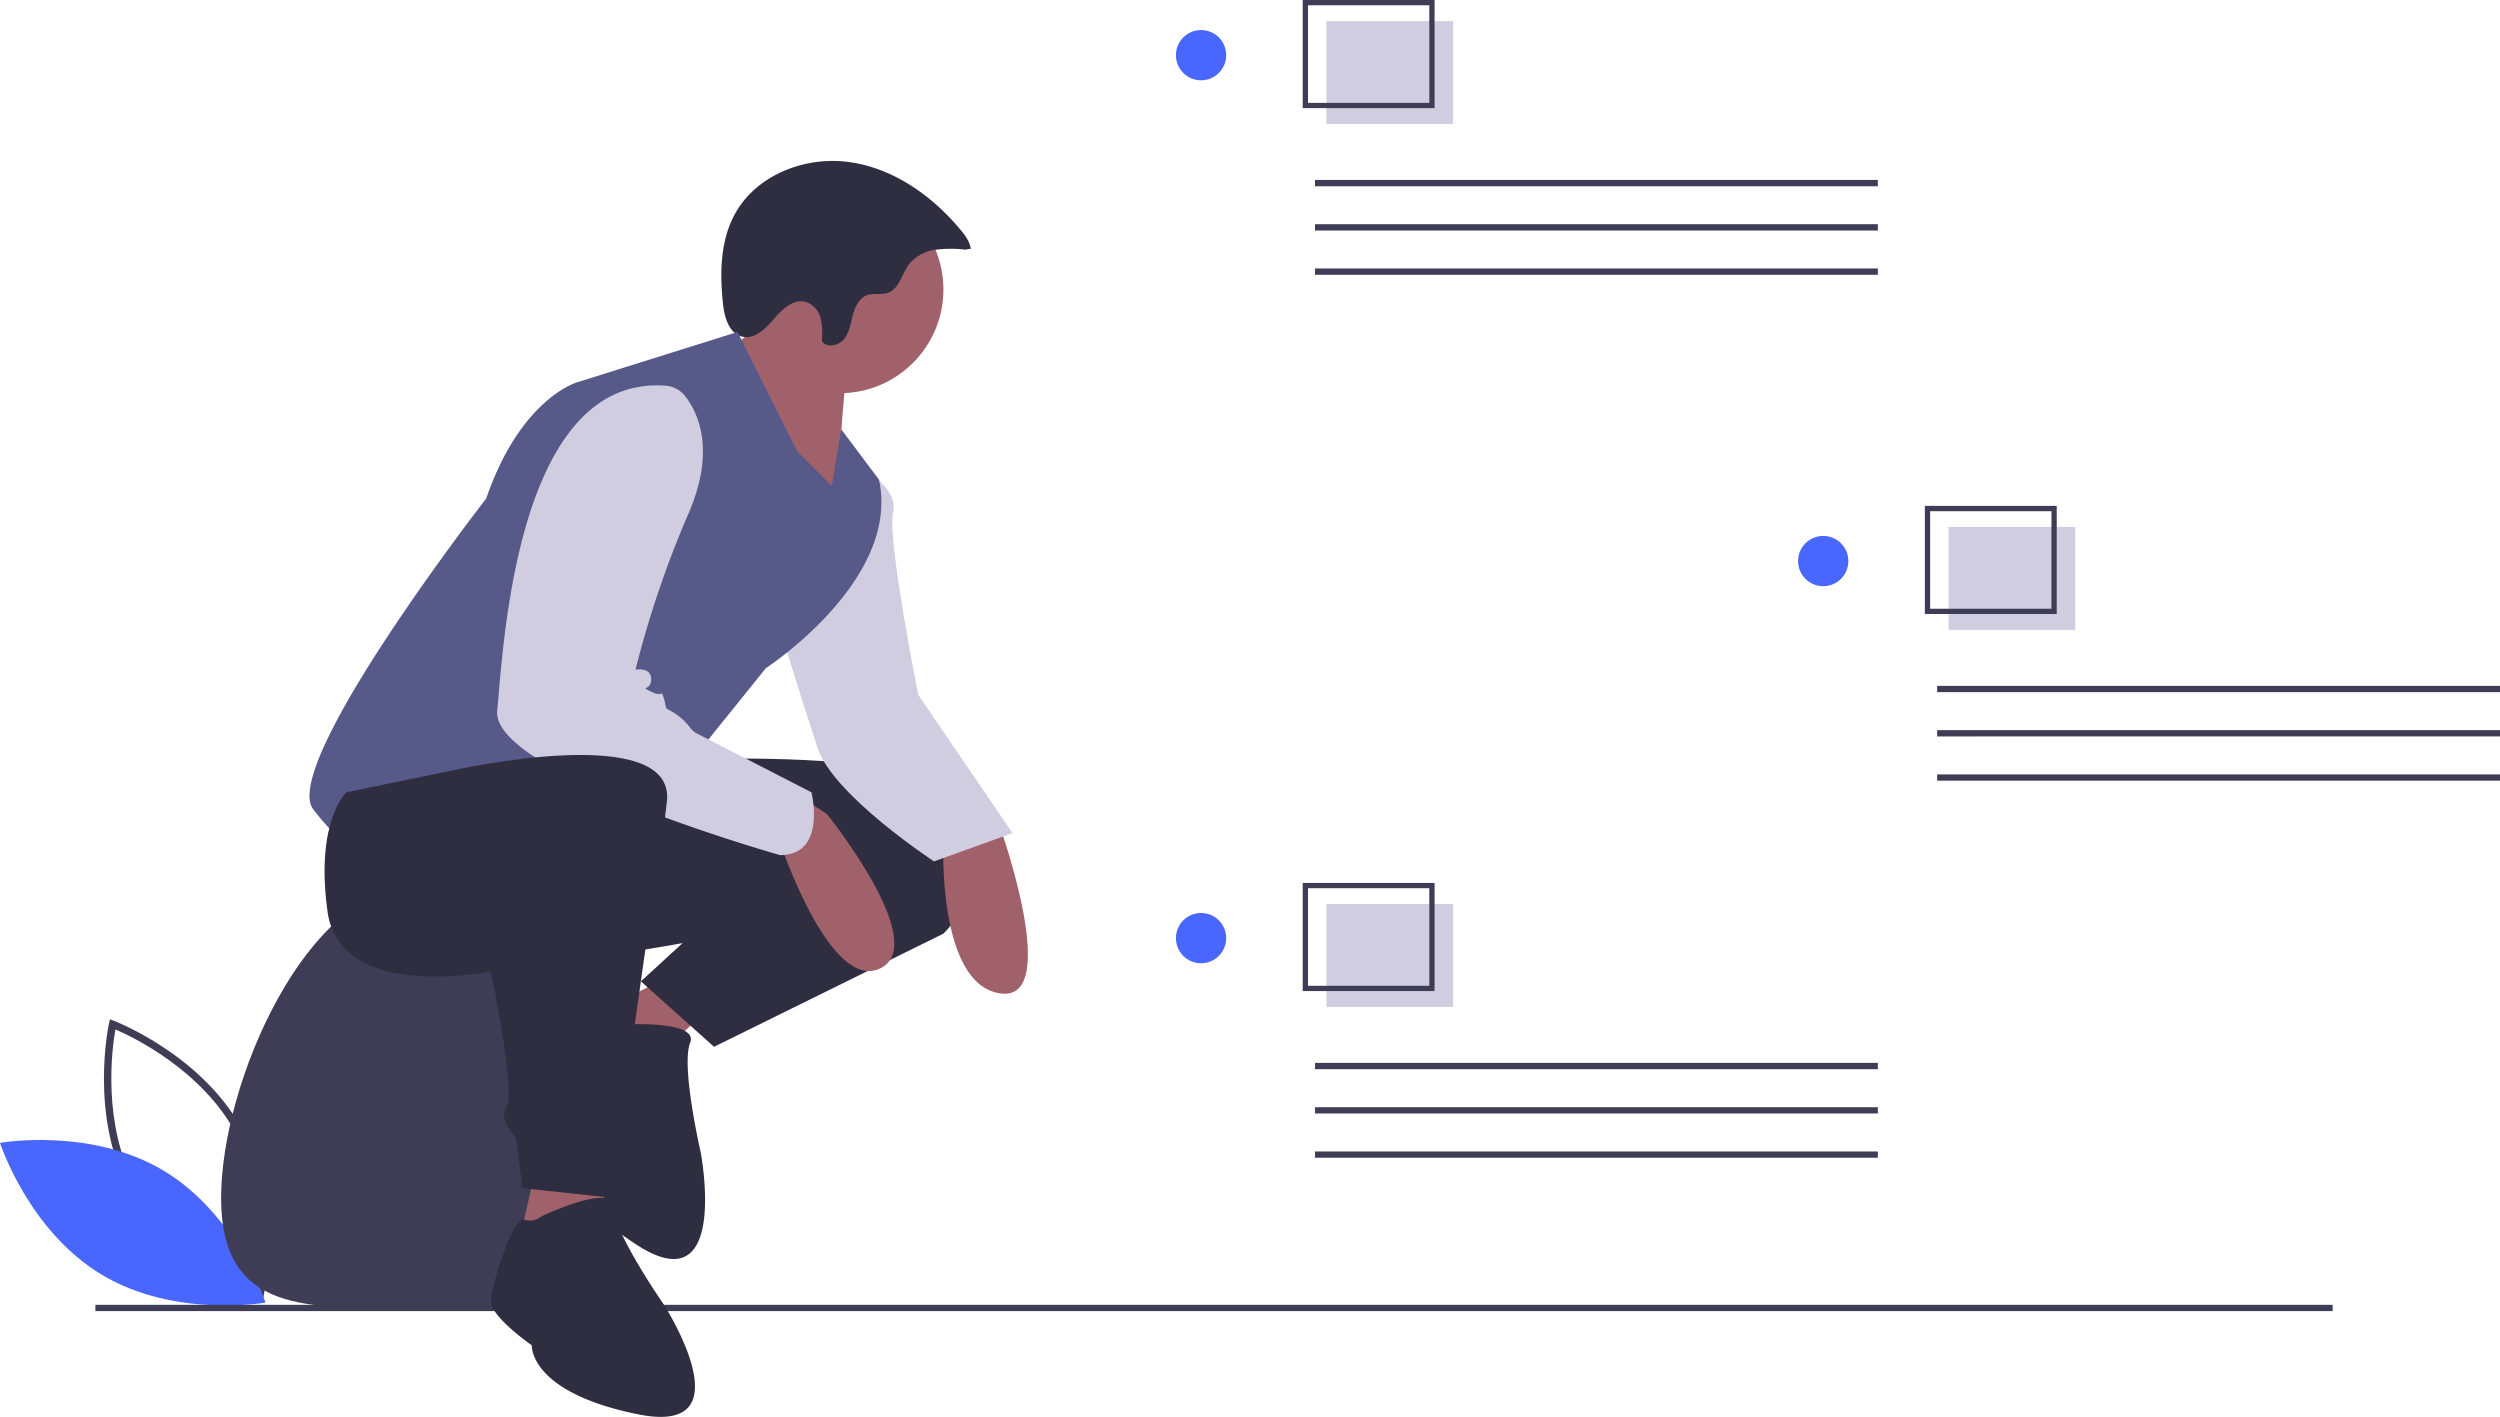 <svg data-name="Layer 1" xmlns="http://www.w3.org/2000/svg" width="795.629" height="450.927" viewBox="0 0 795.629 450.927"><path d="M83.494 414.35l-1.268-.475c-.278-.105-27.992-10.723-40.975-34.8-12.983-24.077-6.625-53.066-6.56-53.356l.3-1.32 1.266.475c.279.105 27.992 10.723 40.975 34.8 12.983 24.077 6.626 53.066 6.56 53.356zM43.33 377.955c10.976 20.356 32.877 30.791 38.426 33.173 1.055-5.947 4.364-29.997-6.603-50.334-10.965-20.334-32.874-30.785-38.425-33.173-1.056 5.95-4.364 29.998 6.602 50.334z" fill="#3f3d56"/><path d="M52.173 372.63c23.331 14.037 32.317 41.918 32.317 41.918s-28.842 5.123-52.173-8.914S0 363.716 0 363.716s28.842-5.123 52.173 8.914z" fill="#4967ff"/><path d="M193.364 381.259c0 37.003-27.535 35-61.5 35s-61.5 2.003-61.5-35 27.534-99 61.5-99 61.5 61.996 61.5 99z" fill="#3f3d56"/><path fill="#3f3d56" d="M30.364 415.259h712v2h-712z"/><path d="M337.987 75.7c-.033-.105-.068-.21-.1-.316.013.046.031.09.045.137z" fill="#2f2e41"/><path fill="#a0616a" d="M224.24 322.14l-21 20-17-18 26-13 12 11z"/><path d="M197.176 326.091s25.441-1.662 22.467 5.765 3.33 34.726 3.33 34.726 9.453 49.027-20.437 29.518-23.386-33.062-23.386-33.062-8.723-13.188-6.864-17.83 16.63-22.467 19.46-20.235a5.575 5.575 0 005.43 1.118z" fill="#2f2e41"/><path d="M188.24 243.14s112-9 121 14-9 40-9 40l-73 36-23.283-20.828 13.283-12.172s-75 14-77 3 8-69 48-60z" fill="#2f2e41"/><path d="M318.24 263.14s20 56 0 53-18-48-18-48z" fill="#a0616a"/><path d="M273.74 148.64s12.5 6.5 10.5 14.5 8 58 8 58l30 44-25 9s-32-21-37-36-12-38-12-38z" fill="#d0cde1"/><circle cx="267.24" cy="92.14" r="33" fill="#a0616a"/><path d="M269.74 115.64s-4 33-2 46-40-47-40-47 18-13 18-18 24 19 24 19z" fill="#a0616a"/><path d="M307.17 79.446a38.535 38.535 0 00-9.648.066 12.97 12.97 0 00-8.246 4.609c-2.282 3.055-3.04 7.696-6.617 9.021-2.131.79-4.599.039-6.731.824-2.56.944-3.86 3.774-4.542 6.416s-1.075 5.503-2.818 7.602-5.496 2.804-7.04.555a21.62 21.62 0 00-.367-7.23 7.326 7.326 0 00-4.62-5.215c-3.93-1.138-7.588 2.276-10.234 5.396s-6.19 6.6-10.163 5.624c-4.17-1.025-5.592-6.154-6.051-10.423-1.046-9.724-.891-20.05 3.812-28.626 6.807-12.412 22.345-18.436 36.366-16.49s26.398 10.7 35.443 21.588c1.47 1.77 2.917 3.715 3.233 5.994" fill="#2f2e41"/><path d="M264.74 154.64l-11-11-19-38-51 16s-18 5-29 37c0 0-66 85-55 99s13 13 31 2a159.494 159.494 0 0136-16l48 5 29-36s43-28 36-60l-12-16z" fill="#575a89"/><path d="M257.24 255.14l6 4s33 41 17 49-32-40-32-40z" fill="#a0616a"/><path d="M211.893 122.75a8.587 8.587 0 016.122 3.272c3.968 5.048 9.88 16.92 1.225 37.118a322.916 322.916 0 00-17 50s5-1 5 3-4 2 0 4 3-1 4 2c1.044 3.133-.093 2.994 2.284 4.14a19.309 19.309 0 016.11 5.311 7.059 7.059 0 001.606 1.549l37 19s5 20-10 20c0 0-92-26-90-46 1.955-19.553 5.822-106.97 53.653-103.39z" fill="#d0cde1"/><path fill="#a0616a" d="M192.24 375.14v26l-28-2 6-26 22 2z"/><path d="M172.24 387.14s23-11 23-3 16 31 16 31 27 42-8 35-34-22-34-22-13-9-13-14 7.086-27.039 10.543-26.02a5.575 5.575 0 005.457-.98z" fill="#2f2e41"/><path d="M144.24 245.14s71-16 68 10-6 41-6 41l-12 85-28-3-2-16s-6-6-3-10-5-43-5-43-48 10-52-19 6-38 6-38z" fill="#2f2e41"/><path fill="#3f3d56" d="M418.502 338.269h179.127v2.013H418.502zm0 14.089h179.127v2.013H418.502zm0 14.088h179.127v2.013H418.502z"/><path fill="#d0cde1" d="M422.145 287.715h40.29v32.736h-40.29z"/><path d="M456.56 315.415h-41.97V281h41.97zm-40.29-1.68h38.61V282.68h-38.61z" fill="#3f3d56"/><circle cx="382.241" cy="298.558" r="8" fill="#4967ff"/><path fill="#3f3d56" d="M418.502 57.269h179.127v2.013H418.502zm0 14.089h179.127v2.013H418.502zm0 14.088h179.127v2.013H418.502z"/><path fill="#d0cde1" d="M422.145 6.715h40.29v32.736h-40.29z"/><path d="M456.56 34.415h-41.97V0h41.97zm-40.29-1.68h38.61V1.68h-38.61z" fill="#3f3d56"/><circle cx="382.241" cy="17.558" r="8" fill="#4967ff"/><path fill="#3f3d56" d="M616.502 218.269h179.127v2.013H616.502zm0 14.089h179.127v2.013H616.502zm0 14.088h179.127v2.013H616.502z"/><path fill="#d0cde1" d="M620.145 167.715h40.29v32.736h-40.29z"/><path d="M654.56 195.415h-41.97V161h41.97zm-40.29-1.68h38.61V162.68h-38.61z" fill="#3f3d56"/><circle cx="580.241" cy="178.558" r="8" fill="#4967ff"/></svg>